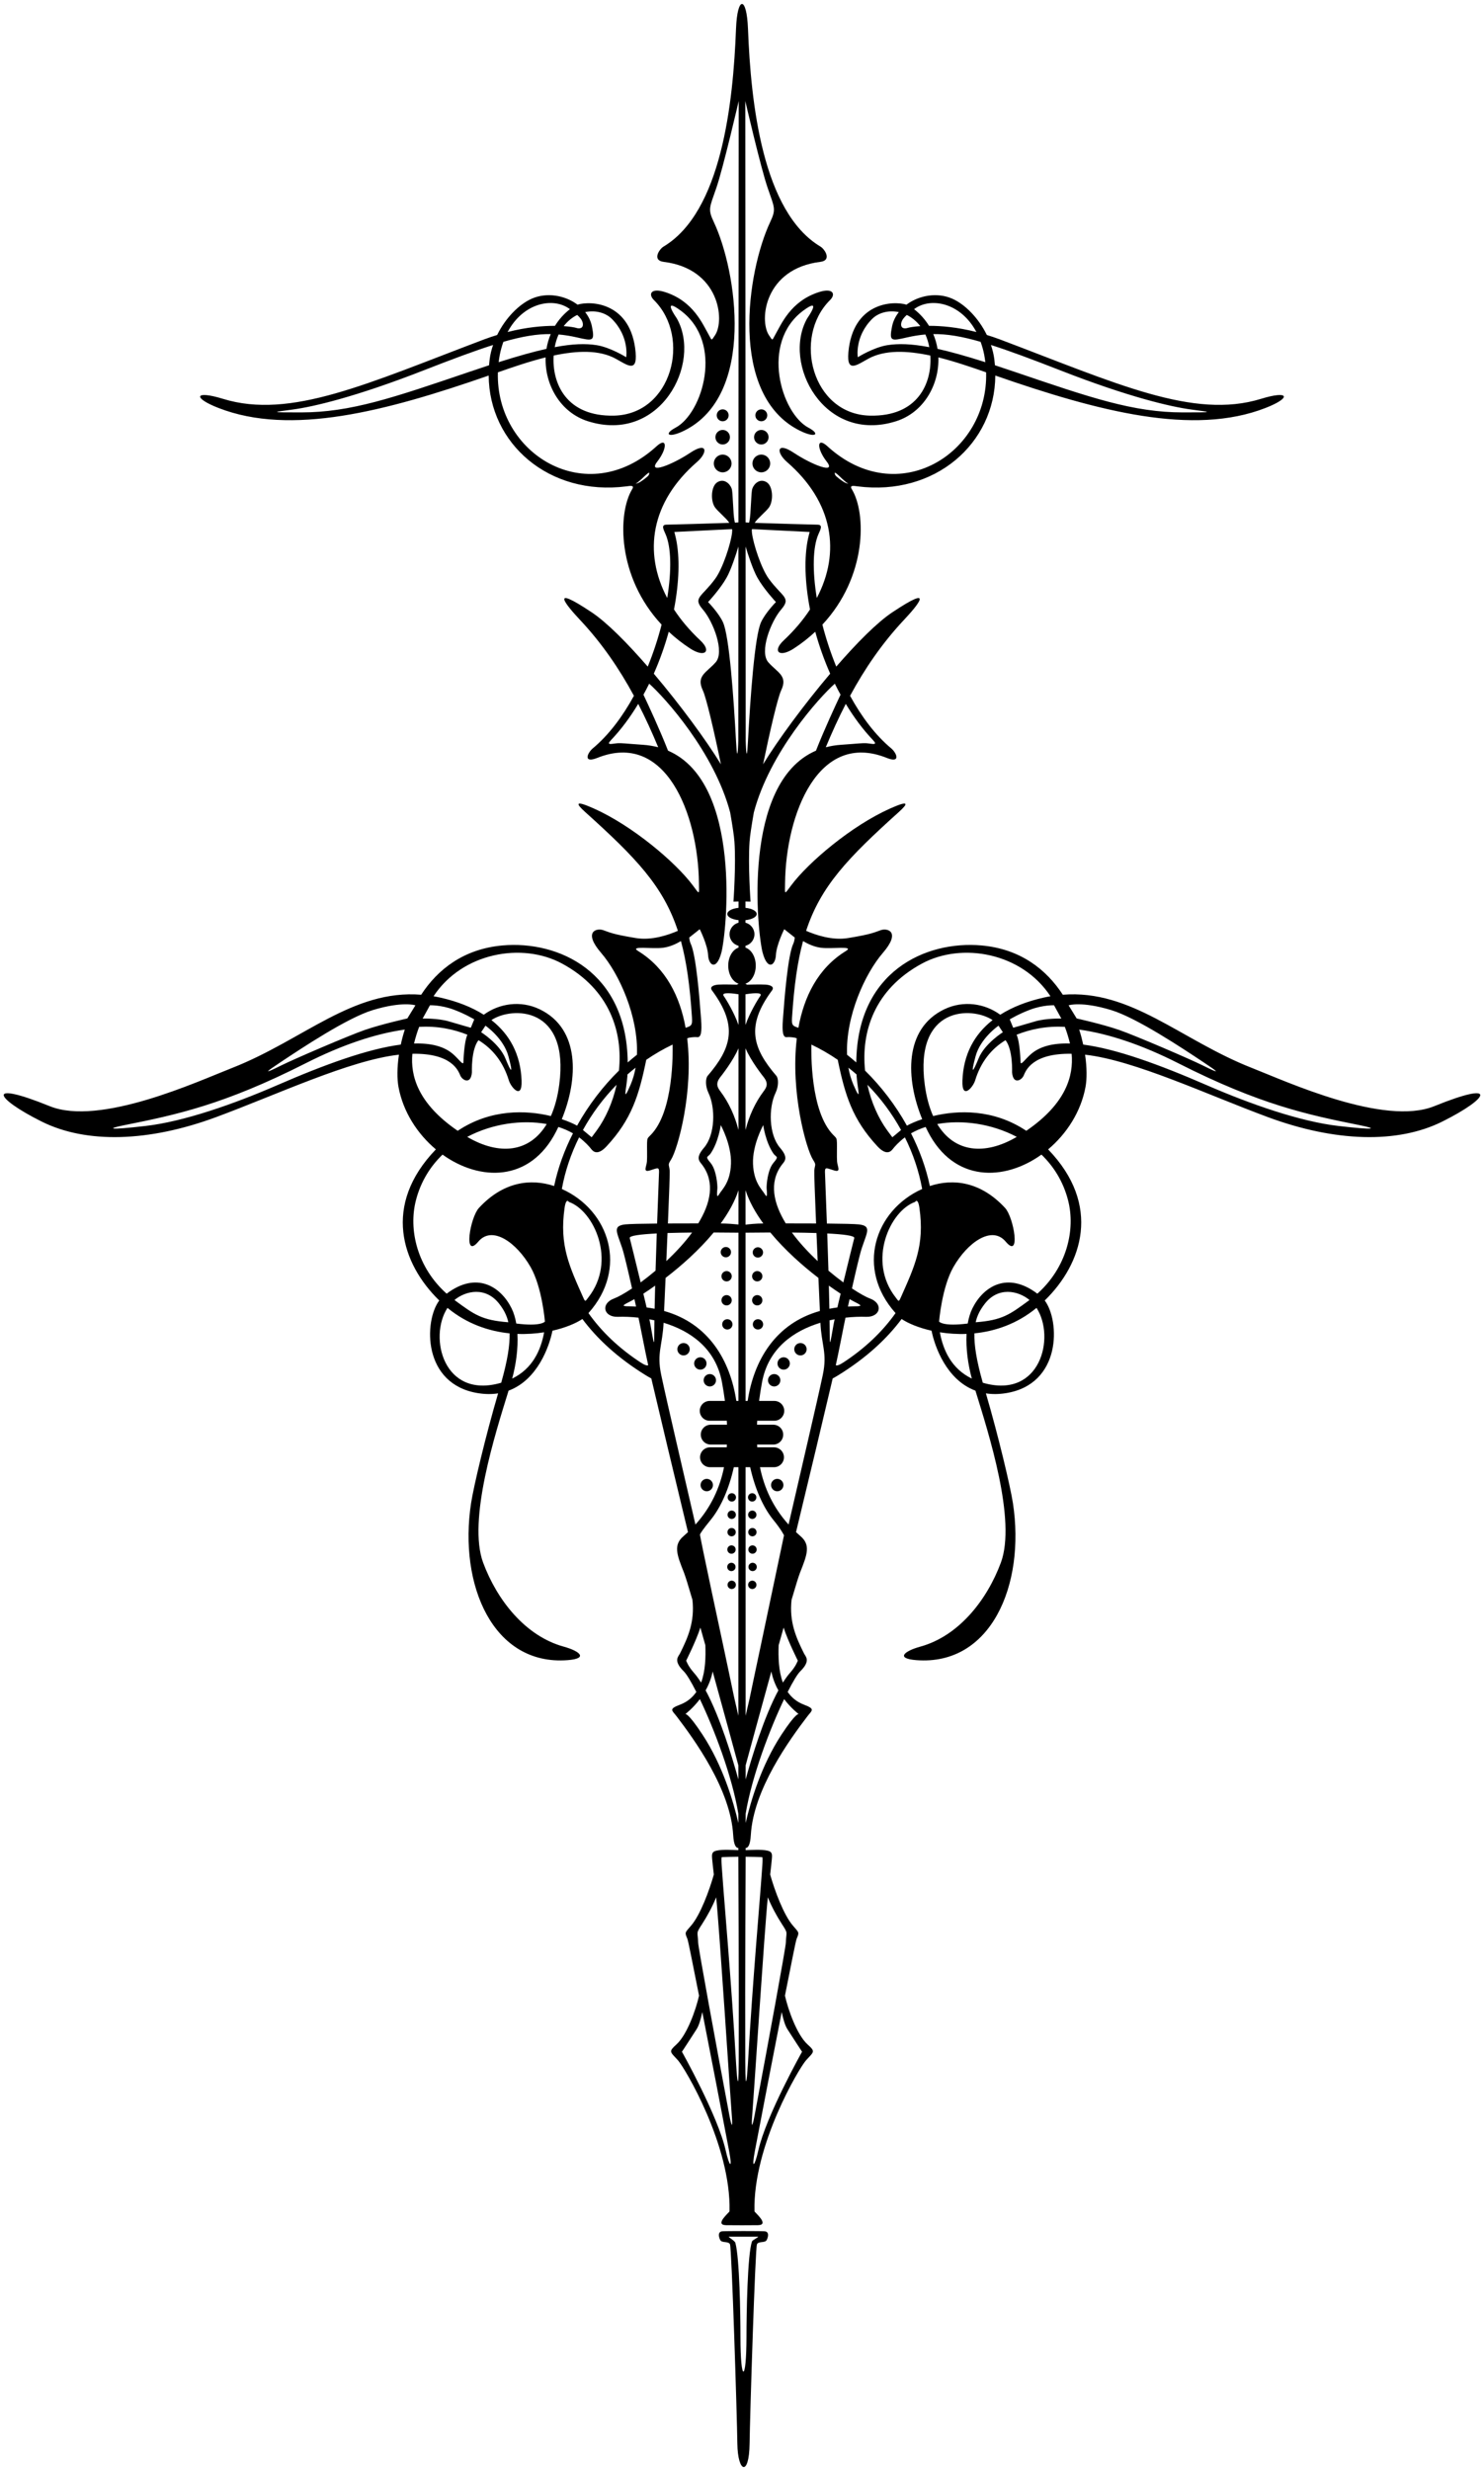 <?xml version="1.0" encoding="UTF-8"?>
<svg xmlns="http://www.w3.org/2000/svg" xmlns:xlink="http://www.w3.org/1999/xlink" width="339pt" height="564pt" viewBox="0 0 339 564" version="1.1">
<g id="surface1">
<path style=" stroke:none;fill-rule:nonzero;fill:rgb(0%,0%,0%);fill-opacity:1;" d="M 174.723 509.465 C 174.121 509.387 165.551 509.387 164.949 509.465 C 163.949 509.59 164.148 510.688 164.523 511.438 C 164.898 512.188 166.352 511.656 166.75 512.406 C 167.148 513.156 168.352 551.438 168.438 557.938 C 168.527 564.562 171.133 565.562 171.234 557.938 C 171.32 551.438 172.523 513.156 172.922 512.406 C 173.32 511.656 174.773 512.188 175.148 511.438 C 175.523 510.688 175.723 509.59 174.723 509.465 Z M 171.781 511.773 C 170.73 514.809 170.527 528.477 170.523 533.562 C 170.512 544.012 169.148 544.262 169.148 533.562 C 169.148 528.641 168.957 515.68 167.988 512.098 C 167.852 511.586 166.148 510.688 166.523 510.688 C 166.617 510.688 173.055 510.688 173.148 510.688 C 173.523 510.688 171.895 511.449 171.781 511.773 Z M 163.723 94.824 C 163.723 94.074 164.336 93.465 165.086 93.465 C 165.84 93.465 166.449 94.074 166.449 94.824 C 166.449 95.578 165.84 96.188 165.086 96.188 C 164.336 96.188 163.723 95.578 163.723 94.824 Z M 163.426 99.824 C 163.426 98.906 164.168 98.164 165.086 98.164 C 166.004 98.164 166.746 98.906 166.746 99.824 C 166.746 100.742 166.004 101.488 165.086 101.488 C 164.168 101.488 163.426 100.742 163.426 99.824 Z M 163.059 105.824 C 163.059 104.703 163.965 103.797 165.086 103.797 C 166.203 103.797 167.113 104.703 167.113 105.824 C 167.113 106.945 166.203 107.852 165.086 107.852 C 163.965 107.852 163.059 106.945 163.059 105.824 Z M 157.562 308.062 C 157.562 308.844 156.93 309.477 156.148 309.477 C 155.367 309.477 154.734 308.844 154.734 308.062 C 154.734 307.281 155.367 306.648 156.148 306.648 C 156.93 306.648 157.562 307.281 157.562 308.062 Z M 158.57 311.312 C 158.57 310.531 159.203 309.898 159.984 309.898 C 160.766 309.898 161.398 310.531 161.398 311.312 C 161.398 312.094 160.766 312.727 159.984 312.727 C 159.203 312.727 158.57 312.094 158.57 311.312 Z M 162.148 313.734 C 162.93 313.734 163.562 314.367 163.562 315.148 C 163.562 315.93 162.93 316.562 162.148 316.562 C 161.367 316.562 160.734 315.93 160.734 315.148 C 160.734 314.367 161.367 313.734 162.148 313.734 Z M 160.035 339.078 C 160.035 338.297 160.668 337.66 161.449 337.66 C 162.23 337.66 162.863 338.297 162.863 339.078 C 162.863 339.855 162.23 340.492 161.449 340.492 C 160.668 340.492 160.035 339.855 160.035 339.078 Z M 168.129 341.887 C 168.129 342.414 167.699 342.844 167.176 342.844 C 166.648 342.844 166.219 342.414 166.219 341.887 C 166.219 341.359 166.648 340.934 167.176 340.934 C 167.699 340.934 168.129 341.359 168.129 341.887 Z M 168.105 345.859 C 168.105 346.387 167.676 346.812 167.148 346.812 C 166.621 346.812 166.195 346.387 166.195 345.859 C 166.195 345.332 166.621 344.902 167.148 344.902 C 167.676 344.902 168.105 345.332 168.105 345.859 Z M 166.172 349.828 C 166.172 349.301 166.598 348.875 167.125 348.875 C 167.652 348.875 168.078 349.301 168.078 349.828 C 168.078 350.355 167.652 350.781 167.125 350.781 C 166.598 350.781 166.172 350.355 166.172 349.828 Z M 166.145 353.801 C 166.145 353.273 166.57 352.844 167.098 352.844 C 167.629 352.844 168.055 353.273 168.055 353.801 C 168.055 354.324 167.629 354.754 167.098 354.754 C 166.57 354.754 166.145 354.324 166.145 353.801 Z M 166.121 357.77 C 166.121 357.242 166.547 356.816 167.074 356.816 C 167.602 356.816 168.027 357.242 168.027 357.77 C 168.027 358.297 167.602 358.723 167.074 358.723 C 166.547 358.723 166.121 358.297 166.121 357.77 Z M 168.105 361.859 C 168.105 362.387 167.676 362.812 167.148 362.812 C 166.621 362.812 166.195 362.387 166.195 361.859 C 166.195 361.332 166.621 360.902 167.148 360.902 C 167.676 360.902 168.105 361.332 168.105 361.859 Z M 172.551 94.824 C 172.551 94.074 173.16 93.465 173.914 93.465 C 174.664 93.465 175.273 94.074 175.273 94.824 C 175.273 95.578 174.664 96.188 173.914 96.188 C 173.16 96.188 172.551 95.578 172.551 94.824 Z M 172.254 99.824 C 172.254 98.906 172.996 98.164 173.914 98.164 C 174.832 98.164 175.574 98.906 175.574 99.824 C 175.574 100.742 174.832 101.488 173.914 101.488 C 172.996 101.488 172.254 100.742 172.254 99.824 Z M 171.887 105.824 C 171.887 104.703 172.793 103.797 173.914 103.797 C 175.031 103.797 175.941 104.703 175.941 105.824 C 175.941 106.945 175.031 107.852 173.914 107.852 C 172.793 107.852 171.887 106.945 171.887 105.824 Z M 184.266 308.062 C 184.266 308.844 183.633 309.477 182.852 309.477 C 182.07 309.477 181.438 308.844 181.438 308.062 C 181.438 307.281 182.07 306.648 182.852 306.648 C 183.633 306.648 184.266 307.281 184.266 308.062 Z M 180.43 311.312 C 180.43 312.094 179.797 312.727 179.016 312.727 C 178.234 312.727 177.602 312.094 177.602 311.312 C 177.602 310.531 178.234 309.898 179.016 309.898 C 179.797 309.898 180.43 310.531 180.43 311.312 Z M 178.266 315.148 C 178.266 315.93 177.633 316.562 176.852 316.562 C 176.07 316.562 175.438 315.93 175.438 315.148 C 175.438 314.367 176.07 313.734 176.852 313.734 C 177.633 313.734 178.266 314.367 178.266 315.148 Z M 178.965 339.078 C 178.965 339.855 178.332 340.492 177.551 340.492 C 176.77 340.492 176.137 339.855 176.137 339.078 C 176.137 338.297 176.77 337.66 177.551 337.66 C 178.332 337.66 178.965 338.297 178.965 339.078 Z M 170.871 341.887 C 170.871 341.359 171.297 340.934 171.824 340.934 C 172.352 340.934 172.781 341.359 172.781 341.887 C 172.781 342.414 172.352 342.844 171.824 342.844 C 171.297 342.844 170.871 342.414 170.871 341.887 Z M 172.805 345.859 C 172.805 346.387 172.379 346.812 171.852 346.812 C 171.324 346.812 170.895 346.387 170.895 345.859 C 170.895 345.332 171.324 344.902 171.852 344.902 C 172.379 344.902 172.805 345.332 172.805 345.859 Z M 172.828 349.828 C 172.828 350.355 172.402 350.781 171.875 350.781 C 171.348 350.781 170.922 350.355 170.922 349.828 C 170.922 349.301 171.348 348.875 171.875 348.875 C 172.402 348.875 172.828 349.301 172.828 349.828 Z M 172.855 353.801 C 172.855 354.324 172.426 354.754 171.898 354.754 C 171.371 354.754 170.945 354.324 170.945 353.801 C 170.945 353.273 171.371 352.844 171.898 352.844 C 172.426 352.844 172.855 353.273 172.855 353.801 Z M 172.879 357.77 C 172.879 358.297 172.453 358.723 171.926 358.723 C 171.398 358.723 170.973 358.297 170.973 357.77 C 170.973 357.242 171.398 356.816 171.926 356.816 C 172.453 356.816 172.879 357.242 172.879 357.77 Z M 172.805 361.859 C 172.805 362.387 172.379 362.812 171.852 362.812 C 171.324 362.812 170.895 362.387 170.895 361.859 C 170.895 361.332 171.324 360.902 171.852 360.902 C 172.379 360.902 172.805 361.332 172.805 361.859 Z M 327.66 252.559 C 316.16 257.227 293.672 246.848 286.004 243.848 C 269.723 237.477 258.48 225.879 242.785 227.121 C 239.051 221.387 233.129 216.664 224.223 215.871 C 211.41 214.734 195.789 221.832 195.609 242.586 C 194.914 241.977 194.211 241.391 193.5 240.828 C 193.156 232.105 197.539 222.367 201.684 217.562 C 205.852 212.73 202.75 211.863 201.25 212.363 C 199.75 212.863 199.266 213.277 193.727 214.184 C 190.141 214.773 186.363 213.5 184.145 212.527 C 187.492 202.32 193.723 195.848 205.352 185.379 C 207.355 183.57 207.891 182.578 203.391 184.578 C 194.52 188.52 184.668 196.887 180.742 202.145 C 179.113 204.328 179.301 204.355 179.336 201.645 C 179.516 185.895 186.906 166.785 202.547 173.043 C 205.879 174.375 204.812 171.895 203.594 170.879 C 199.906 167.805 196.762 163.574 194.188 158.867 C 197.508 152.734 201.492 146.863 206.559 141.477 C 209.637 138.199 213.801 133.164 203.801 139.832 C 200.371 142.117 195.727 146.793 191.031 152.203 C 189.738 149.031 188.676 145.781 187.863 142.621 C 198.059 131.723 197.941 117.191 194.578 111.688 C 193.984 110.711 195.094 110.945 195.891 111.047 C 213.648 113.316 227.27 101.234 227.363 85.746 C 251.051 93.98 272.566 99.574 289.07 93.156 C 295.07 90.824 294.574 89.062 288.074 91.062 C 272.586 95.828 255.012 87.539 228.383 77.484 C 227.371 77.105 226.391 76.781 225.43 76.484 C 223.52 72.582 220.422 69.469 217.531 68.199 C 214.09 66.684 209.938 67.422 207.074 69.562 C 203.938 68.609 194.773 69.055 193.797 80.52 C 193.398 85.219 195.777 83.316 198.348 81.906 C 202.148 79.828 207.246 80.051 212.527 81.18 C 212.93 87.488 209.672 95.148 198.727 94.902 C 185.5 94.602 181.02 77.031 189.613 68.516 C 190.984 67.156 190.297 65.676 187.129 66.676 C 180.617 68.73 178.496 74.008 177.105 76.41 C 176.34 77.738 176.59 77.934 175.656 76.535 C 173.379 73.117 174.641 61.352 187.391 59.789 C 190.109 59.457 188.383 56.875 187.438 56.312 C 174.168 48.383 171.516 23.508 170.867 6.574 C 170.578 -0.977 168.422 -0.988 168.133 6.574 C 167.484 23.508 164.832 48.383 151.562 56.312 C 150.617 56.875 148.891 59.457 151.605 59.789 C 164.359 61.352 165.621 73.117 163.344 76.535 C 162.41 77.934 162.656 77.738 161.891 76.41 C 160.504 74.008 158.383 68.73 151.871 66.676 C 148.703 65.676 148.016 67.156 149.383 68.516 C 157.98 77.031 153.5 94.602 140.273 94.902 C 129.328 95.148 126.07 87.488 126.473 81.18 C 131.754 80.051 136.852 79.828 140.652 81.906 C 143.223 83.316 145.602 85.219 145.203 80.52 C 144.227 69.055 135.062 68.609 131.926 69.562 C 129.062 67.422 124.91 66.684 121.469 68.199 C 118.578 69.469 115.48 72.582 113.57 76.484 C 112.609 76.781 111.629 77.105 110.617 77.484 C 83.988 87.539 66.414 95.828 50.926 91.062 C 44.426 89.062 43.93 90.824 49.93 93.156 C 66.434 99.574 87.949 93.98 111.633 85.746 C 111.73 101.234 125.352 113.316 143.109 111.047 C 143.906 110.945 145.016 110.711 144.418 111.688 C 141.059 117.191 140.941 131.723 151.133 142.621 C 150.324 145.781 149.262 149.031 147.969 152.203 C 143.27 146.793 138.625 142.117 135.199 139.832 C 125.199 133.164 129.363 138.199 132.441 141.477 C 137.508 146.863 141.492 152.734 144.812 158.867 C 142.238 163.574 139.094 167.805 135.406 170.879 C 134.188 171.895 133.121 174.375 136.453 173.043 C 152.09 166.785 159.48 185.895 159.664 201.645 C 159.695 204.355 159.887 204.328 158.258 202.145 C 154.332 196.887 144.48 188.52 135.609 184.578 C 131.109 182.578 131.641 183.57 133.648 185.379 C 145.277 195.848 151.508 202.32 154.855 212.527 C 152.637 213.5 148.859 214.773 145.27 214.184 C 139.734 213.277 139.25 212.863 137.75 212.363 C 136.25 211.863 133.148 212.73 137.316 217.562 C 141.461 222.367 145.844 232.105 145.5 240.828 C 144.789 241.391 144.086 241.977 143.391 242.586 C 143.211 221.832 127.59 214.734 114.777 215.871 C 105.871 216.664 99.949 221.387 96.211 227.121 C 80.52 225.879 69.277 237.477 52.996 243.848 C 45.332 246.848 22.836 257.227 11.336 252.559 C -3.387 246.586 -1.289 250.68 9.48 256.062 C 19.742 261.191 34.031 260.734 49.348 255.074 C 63.234 249.945 79.848 242.074 91.129 240.812 C 90.691 243.762 90.695 246.367 91.031 248.188 C 92.082 253.852 95.34 258.883 99.57 262.434 C 87.277 275.172 91.77 288.586 100.344 296.934 C 96.852 301.566 96.434 316.102 109.266 318.102 C 110.918 318.359 112.422 318.352 113.785 318.141 C 110.938 327.836 108.191 339.418 107.613 343.191 C 104.73 361.93 112.652 380.359 129.656 379.051 C 134.531 378.676 132.391 376.965 128.766 375.965 C 120.012 373.551 113.566 365.391 110.371 356.805 C 106.77 347.121 113.168 327.25 116.176 317.52 C 122.824 315.059 125.504 307.355 126.199 303.832 C 129.129 303.172 131.539 302.164 133.039 301.16 C 136.445 305.73 141.145 310.055 147.402 313.934 C 147.938 314.266 148.391 314.535 148.781 314.73 C 150.785 323.258 154.094 337.152 157.16 349.824 C 156.836 350.129 156.496 350.43 156.148 350.73 C 153.816 352.73 154.555 354.852 156.223 359.016 C 156.555 359.844 157.262 362.145 158.18 365.285 C 158.723 370.328 157.172 373.848 155.316 377.562 C 154.98 378.23 153.715 379.172 156.203 381.613 C 156.828 382.227 157.855 383.918 159.066 386.309 C 158.199 387.566 156.996 388.598 155.316 389.23 C 152.648 390.23 153.547 390.543 154.551 391.863 C 158.605 397.184 166.895 408.531 167.488 419.012 C 167.621 421.359 168.16 421.945 168.664 421.945 L 168.664 422.434 C 167.406 422.402 165.129 422.23 163.719 422.539 C 162.961 422.703 162.688 422.992 162.648 423.652 C 162.609 424.312 163.02 427.516 163.066 428 C 162.008 431.746 159.961 437.25 157.863 439.676 C 156.453 441.309 156.379 441.152 157.023 442.688 C 157.23 443.176 158.219 448.297 159.688 455.656 C 158.961 458.891 156.953 464.59 154.527 466.793 C 152.695 468.461 153.02 468.398 154.855 470.398 C 156.371 472.051 167.023 489.812 166.648 504.895 C 166.645 505.117 163.086 508 165.848 508.062 C 167.105 508.09 171.895 508.09 173.148 508.062 C 175.914 508 172.355 505.117 172.352 504.895 C 171.977 489.812 182.629 472.051 184.145 470.398 C 185.98 468.398 186.305 468.461 184.473 466.793 C 182.047 464.59 180.039 458.891 179.312 455.656 C 180.781 448.297 181.77 443.176 181.977 442.688 C 182.621 441.152 182.547 441.309 181.137 439.676 C 179.039 437.25 176.992 431.746 175.934 428 C 175.98 427.516 176.391 424.312 176.352 423.652 C 176.312 422.992 176.039 422.703 175.281 422.539 C 173.871 422.23 171.59 422.402 170.332 422.434 L 170.332 421.945 C 170.84 421.945 171.379 421.359 171.512 419.012 C 172.105 408.531 180.395 397.184 184.449 391.863 C 185.453 390.543 186.352 390.23 183.684 389.23 C 182.004 388.598 180.801 387.566 179.934 386.309 C 181.145 383.918 182.172 382.227 182.797 381.613 C 185.285 379.172 184.016 378.23 183.684 377.562 C 181.824 373.848 180.277 370.328 180.82 365.285 C 181.738 362.145 182.445 359.844 182.777 359.016 C 184.445 354.852 185.184 352.73 182.852 350.73 C 182.504 350.43 182.164 350.129 181.84 349.824 C 184.906 337.152 188.215 323.258 190.215 314.73 C 190.609 314.535 191.062 314.266 191.598 313.934 C 197.855 310.055 202.555 305.73 205.961 301.16 C 207.461 302.164 209.867 303.172 212.801 303.832 C 213.496 307.355 216.176 315.059 222.824 317.52 C 225.832 327.25 232.23 347.121 228.629 356.805 C 225.43 365.391 218.988 373.551 210.234 375.965 C 206.609 376.965 204.469 378.676 209.344 379.051 C 226.348 380.359 234.27 361.93 231.387 343.191 C 230.809 339.418 228.062 327.836 225.215 318.141 C 226.578 318.352 228.078 318.359 229.734 318.102 C 242.562 316.102 242.148 301.566 238.656 296.934 C 247.23 288.586 251.723 275.172 239.43 262.434 C 243.656 258.883 246.922 253.852 247.969 248.188 C 248.305 246.367 248.309 243.762 247.871 240.812 C 259.152 242.074 275.766 249.945 289.652 255.074 C 304.965 260.734 319.258 261.191 329.516 256.062 C 340.285 250.68 342.383 246.586 327.66 252.559 Z M 242.277 84.586 C 257.812 90.652 267.414 92.863 272.051 93.496 C 276.688 94.125 277.727 94.164 270.227 94.164 C 258.859 94.164 249.09 90.781 231.844 84.922 C 230.227 84.371 228.711 83.863 227.281 83.398 C 227.242 82.941 227.199 82.484 227.141 82.023 C 226.992 80.91 226.727 79.82 226.367 78.766 C 230.559 80.098 235.668 82.004 242.277 84.586 Z M 111.859 82.023 C 111.797 82.484 111.754 82.941 111.719 83.398 C 110.289 83.863 108.773 84.371 107.156 84.922 C 89.91 90.781 80.141 94.164 68.773 94.164 C 61.273 94.164 62.312 94.125 66.949 93.496 C 71.586 92.863 81.188 90.652 96.719 84.586 C 103.328 82.004 108.438 80.098 112.633 78.766 C 112.273 79.82 112.004 80.91 111.859 82.023 Z M 139.797 72.84 C 143.816 76.895 143.051 81.562 143.051 81.562 C 143.051 81.562 139.445 79.312 136.316 78.812 C 133.77 78.406 130.824 78.492 126.715 79.266 C 126.914 78.207 127.219 77.227 127.602 76.371 C 128.977 76.484 130.34 76.711 131.77 77.035 C 135.438 77.867 135.914 78.016 135.215 74.516 C 134.973 73.309 134.426 72.219 133.676 71.266 C 136.059 70.75 138.398 71.43 139.797 72.84 Z M 133.102 73.676 C 133.367 74.809 132.605 75.195 131.605 74.863 C 131.305 74.762 130.309 74.57 128.766 74.465 C 129.691 73.289 130.754 72.453 131.855 71.91 C 132.484 72.473 132.953 73.039 133.102 73.676 Z M 130.148 70.562 C 130.16 70.57 130.176 70.582 130.188 70.594 C 128.766 71.703 127.641 72.996 126.777 74.398 C 124.051 74.387 120.332 74.691 115.957 75.809 C 119.488 69.141 126.367 67.746 130.148 70.562 Z M 114.168 81.027 C 114.371 79.949 114.664 78.969 114.992 78.047 C 119.359 76.785 122.688 76.246 125.805 76.281 C 125.344 77.371 125.02 78.504 124.836 79.648 C 121.934 80.289 118.398 81.273 113.914 82.695 C 113.98 82.141 114.062 81.586 114.168 81.027 Z M 148.211 108.438 C 148.094 108.781 146.48 109.93 146.113 110.121 C 145.555 110.414 145.211 110.438 145.211 110.438 C 146.262 109.809 147.191 108.691 147.836 108.188 C 148.48 107.684 148.344 108.051 148.211 108.438 Z M 159.223 105.48 C 161.723 103.312 161.648 100.73 157.648 103.395 C 153.648 106.062 147.816 108.395 150.148 105.395 C 152.48 102.395 152.445 99.648 149.98 101.895 C 133.941 116.535 113.191 103.582 113.734 85.016 C 117.141 83.824 120.898 82.531 124.641 81.602 C 124.43 87.883 128.027 94.184 134.266 96.168 C 150.742 101.41 160.434 83.016 154.609 72.699 C 154.609 72.699 150.969 67.555 155.52 70.934 C 165.402 78.273 160.52 94.367 154.324 97.648 C 151.492 99.148 152.695 100.129 156.363 98.297 C 172.66 90.145 168.328 61.852 163.055 50.684 C 161.656 47.715 162.086 47.418 163.645 42.883 C 165.207 38.344 168.75 23.062 168.75 23.062 L 168.688 119.273 C 168.453 119.281 168.066 119.328 167.887 119.336 C 167.863 119.258 167.84 119.172 167.816 119.062 C 167.406 117.164 167.473 112.469 167.133 111.543 C 166.719 110.398 165.406 109.203 163.906 110.078 C 162.406 110.953 162.285 114.309 163.297 115.801 C 163.93 116.738 165.941 118.324 166.605 119.379 C 162.02 119.531 153.238 119.793 152.305 119.793 C 150.973 119.793 151.52 120.789 152.027 121.941 C 153.34 124.902 153.438 130.285 152.418 136.543 C 146.926 126.141 148.617 114.672 159.223 105.48 Z M 168.684 124.785 L 168.656 169.062 C 168.656 169.062 168.48 175.605 168.145 169.387 C 167.594 159.211 166.598 145.195 165.148 142.062 C 164.148 139.895 161.75 137.461 161.75 137.461 C 161.75 137.461 164.48 134.562 165.98 131.895 C 166.98 130.121 168.066 126.812 168.684 124.785 Z M 152.766 144.242 C 154.219 145.598 155.84 146.887 157.66 148.07 C 160.996 150.238 162.648 148.73 159.98 146.23 C 157.582 143.98 155.57 141.605 153.965 139.152 C 155.152 132.996 155.336 127.254 154.41 122.938 L 154.051 121.461 L 167.23 120.809 C 167.266 121.008 167.27 121.27 167.23 121.629 C 166.945 124.148 165.102 129.793 163.375 132.152 C 160.289 136.371 158.176 136.41 160.551 139.16 C 162.926 141.91 165.594 148.844 163.477 151.227 C 161.359 153.605 158.98 154.309 160.547 157.617 C 161.34 159.301 163.098 166.816 164.684 174.508 C 161.328 169.012 155.395 160.945 149.352 153.816 C 150.738 150.68 151.883 147.445 152.766 144.242 Z M 146.891 170.055 C 142.949 169.793 142.023 169.613 140.898 169.711 C 139.777 169.805 138.355 170.266 139.582 168.977 C 141.898 166.543 143.973 163.738 145.793 160.715 C 147.469 163.961 148.973 167.273 150.359 170.621 C 149.273 170.336 148.121 170.141 146.891 170.055 Z M 159.848 212.16 C 159.848 212.16 161.629 215.688 161.754 218.062 C 161.879 220.438 163.648 221.688 164.773 217.562 C 165.957 213.223 169.715 178.754 152.602 171.395 C 150.719 166.594 148.094 160.945 146.988 158.617 C 147.441 157.789 147.879 156.953 148.297 156.102 C 151.855 159.262 163.156 171.746 166.793 185.484 C 167.32 188.484 167.688 190.914 167.773 192.188 C 168.148 197.562 167.547 205.871 167.547 205.871 L 168.711 205.828 L 168.711 207.281 C 167.242 207.43 166.141 208 166.141 208.688 C 166.141 209.375 167.242 209.945 168.711 210.094 L 168.711 210.672 C 167.531 210.977 166.656 212.039 166.656 213.312 C 166.656 214.586 167.531 215.648 168.711 215.953 L 168.711 216.363 C 167.359 216.809 166.355 218.477 166.355 220.48 C 166.355 222.48 167.359 224.148 168.707 224.598 L 168.707 224.621 L 168.34 224.824 C 168.34 224.824 165.316 224.73 164.113 224.812 C 162.984 224.891 162.027 225.309 162.648 226.145 C 168.648 234.23 167.09 239.301 161.648 245.645 C 161.148 246.23 161.113 248.02 161.816 249.48 C 163.484 252.941 163.379 259.09 160.816 262.062 C 158.73 264.48 159.816 265.145 160.48 266.062 C 163.367 270.027 162.297 274.777 159.5 279.336 C 157.262 279.336 154.855 279.34 152.578 279.352 C 152.852 272.715 153.035 267.703 152.98 267.23 C 152.816 265.73 152.48 266.062 153.316 264.73 C 154.809 262.344 158.469 249.395 156.98 237.09 C 157.113 237.039 157.242 236.984 157.379 236.938 C 157.379 236.938 158.422 236.727 159.273 236.812 C 160.129 236.898 160.371 235.688 160.16 232.809 C 159.789 227.703 159.008 217.996 157.766 215.426 C 157.516 214.91 157.449 214.062 157.449 214.062 Z M 167.664 387.359 C 167.664 387.359 165.562 377.281 165.273 376.016 C 165.273 376.016 159.801 350.582 159.902 350.352 C 160.039 350.027 160.57 349.199 162.316 347.062 C 164.688 344.164 166.555 339.859 167.633 334.996 L 168.684 334.996 L 168.672 391.75 Z M 168.672 403.094 L 168.672 406.297 C 167.266 401.215 164.484 392.039 161.191 385.949 C 161.898 384.695 162.48 383.246 162.797 381.637 C 165.312 390.715 167.77 399.773 168.672 403.094 Z M 168.203 319.863 C 166.805 310.621 161.891 302.188 151.703 299.328 C 151.816 296.891 151.93 294.34 152.043 291.777 C 155.68 288.984 159.734 285.398 163.027 281.41 C 165.227 281.418 167.469 281.438 168.695 281.453 L 168.688 319.863 Z M 152.211 287.938 C 152.309 285.738 152.398 283.578 152.484 281.531 C 154.301 281.473 156.227 281.441 158.098 281.422 C 156.406 283.73 154.344 285.945 152.211 287.938 Z M 162.305 265.5 C 160.938 263.898 161.711 264.273 162.316 263.395 C 164.148 260.73 164.648 256.895 164.648 256.895 C 164.648 256.895 167.148 261.395 166.98 265.73 C 166.816 270.062 164.918 271.574 164.254 272.711 C 163.586 273.84 163.828 272.066 163.875 271.355 C 163.922 270.645 163.672 267.102 162.305 265.5 Z M 164.633 279.348 C 166.422 276.895 167.859 274.332 168.699 271.75 L 168.695 279.586 C 167.695 279.484 166.113 279.352 164.633 279.348 Z M 164.559 249.176 C 163.855 248.242 163.41 247.359 164.57 245.898 C 164.57 245.898 167.426 242.348 168.703 239.344 L 168.699 258.004 C 167.895 254.871 166.543 251.809 164.559 249.176 Z M 168.707 227.016 L 168.703 234.035 C 167.742 231.262 165.91 228.23 165.316 227.395 C 164.605 226.402 167.754 226.859 168.707 227.016 Z M 151.48 216.395 C 153 216.191 154.395 215.559 155.555 214.871 C 156.836 219.602 157.605 225.152 158.062 232.188 C 158.176 233.945 158.047 234.215 156.781 234.613 C 156.727 234.633 156.672 234.652 156.617 234.672 C 155.348 227.648 152.203 221.09 145.766 217.141 C 143.699 215.871 148.98 216.73 151.48 216.395 Z M 143.316 245.73 C 143.324 245.594 143.324 245.465 143.332 245.328 C 143.938 244.797 144.559 244.277 145.191 243.777 C 144.953 245.125 144.578 246.426 144.051 247.66 C 142.051 252.328 143.148 248.395 143.316 245.73 Z M 128.395 220.008 C 139.348 225.926 142.312 235.711 141.383 244.453 C 137.746 248.023 134.449 252.305 131.824 257.02 C 131.055 256.586 129.852 256.047 128.336 255.535 C 132.074 246.418 132.578 234.91 123.281 230.441 C 118.91 228.344 114.012 229.117 110.508 231.688 C 107.73 229.93 104.395 228.633 100.613 227.781 C 100.082 227.66 99.555 227.562 99.035 227.469 C 105.637 217.469 119.305 215.094 128.395 220.008 Z M 140.855 247.672 C 139.977 251.703 138.32 255.355 136.336 258.082 C 135.168 259.684 135.148 259.66 135.148 259.66 C 135.148 259.66 134.055 258.77 133.164 258.012 C 135.227 254.254 137.824 250.758 140.855 247.672 Z M 110.898 234.188 C 110.898 234.188 115.023 237 116.148 241.188 C 117.273 245.375 116.824 245.035 115.449 241.66 C 114.074 238.285 109.91 235.684 109.91 235.684 Z M 98.219 229.523 C 98.219 229.523 100.711 229.438 103.586 230.5 C 106.328 231.516 108.336 232.75 108.336 232.75 L 107.551 234.66 C 107.551 234.66 105.008 233.941 102.52 233.203 C 100.035 232.469 96.547 232.562 96.547 232.562 Z M 106.77 236.254 C 105.973 238.004 105.871 242.488 105.859 242.586 C 105.766 243.27 104.863 241.902 103.555 240.734 C 101.465 238.879 98.398 238.141 94.582 238.262 C 94.887 236.93 95.363 235.449 95.75 234.461 C 99.973 234.215 103.645 235.008 106.77 236.254 Z M 91.551 238.508 C 84.02 239.48 74.215 243.039 63.359 247.762 C 53.273 252.145 41.945 256.082 33.281 257.082 C 24.613 258.082 24.277 257.73 28.445 256.898 C 40.211 254.543 51.121 252.25 69.816 242.773 C 78.125 238.562 85.809 235.996 92.469 235.078 C 92.098 236.238 91.793 237.391 91.551 238.508 Z M 83.348 235.16 C 79.68 236.426 67.098 241.84 64.348 243.215 C 59.59 245.59 61.078 244.543 63.812 242.715 C 69.133 239.164 79.371 232.387 85.168 230.625 C 91.961 228.562 94.895 229.535 94.895 229.535 L 93.047 232.539 C 93.047 232.539 87.273 233.812 83.348 235.16 Z M 94.199 240.605 C 103.215 240.434 104.688 244.484 105.148 245.562 C 105.633 246.691 107.566 247.699 107.797 244.871 C 107.805 244.773 107.586 239.688 109.301 237.5 C 112.594 239.492 114.977 242.551 116.242 246.684 C 116.742 248.316 119.316 251.23 119.148 246.73 C 118.926 240.699 116.406 236.156 112.258 232.91 C 116.953 229.773 130.148 229.676 127.75 247.66 C 127.379 250.461 126.723 252.84 125.84 254.82 C 120.242 253.469 112.102 253.152 104.559 258.191 C 95.406 251.941 93.738 245.562 94.199 240.605 Z M 124.891 256.648 C 121.016 263.109 114.102 263.91 106.734 259.578 C 112.48 256.539 119.254 255.617 124.891 256.648 Z M 114.492 315.715 C 101.309 319.562 97.848 305.309 102.223 298.621 C 106.668 302.285 111.68 303.961 116.414 304.438 C 116.484 307.047 115.953 310.59 114.492 315.715 Z M 103.816 296.824 C 106.438 294.664 111.023 293.711 114.109 297.777 C 114.988 298.934 115.73 300.172 116.125 301.906 C 110.023 301.438 108.344 300.152 103.816 296.824 Z M 117 314.766 C 117.859 311.617 118.383 307.914 118.199 304.562 C 120.344 304.645 122.406 304.496 124.301 304.195 C 123.539 308.32 121.648 312.512 117 314.766 Z M 109.398 275.809 C 107.398 277.973 105.762 287.66 109.262 283.492 C 112.43 279.723 117.992 283.688 121.199 289.285 C 123.852 293.91 124.48 301.746 124.48 301.746 C 124.48 301.746 123.684 302.93 117.934 302.195 C 117.715 300.918 117.363 299.73 116.855 298.707 C 114.395 293.77 108.898 290.18 102.031 295.379 C 95.332 289.402 93.258 280.812 95.02 274.023 C 96.121 269.773 98.297 266.32 101.094 263.625 C 109.57 269.711 121.07 269.988 127.027 258.379 C 127.207 258.027 127.383 257.672 127.551 257.312 C 128.754 257.695 129.871 258.184 130.887 258.77 C 128.949 262.566 127.465 266.621 126.582 270.797 C 121.219 269.027 114.945 269.801 109.398 275.809 Z M 133.281 296.371 C 130.094 289.199 127.742 284.383 128.969 275.812 C 129.32 273.332 129.965 274.434 129.965 274.434 C 135.66 276.43 140.965 287.891 134.371 296.273 C 133.75 297.062 133.723 297.367 133.281 296.371 Z M 149.441 306.121 C 149.391 307.684 148.738 302.961 148.34 301.223 C 148.723 301.293 149.105 301.375 149.488 301.461 C 149.465 303.09 149.449 304.652 149.441 306.121 Z M 149.535 298.824 C 148.938 298.711 148.34 298.602 147.711 298.523 C 147.465 297.477 147.215 296.422 146.965 295.383 C 147.785 294.855 148.703 294.223 149.66 293.543 C 149.613 295.324 149.57 297.098 149.535 298.824 Z M 149.754 290.117 C 148.59 291.098 147.438 292.008 146.348 292.805 C 145.105 287.66 144.031 283.355 143.855 282.68 C 143.711 282.129 146.391 281.812 150.027 281.629 C 149.934 284.309 149.84 287.191 149.754 290.117 Z M 145.301 298.324 C 144.785 298.301 144.285 298.262 143.75 298.262 C 141.914 298.262 142.148 298.062 143.816 297.23 C 144.133 297.07 144.512 296.867 144.926 296.629 C 145.051 297.191 145.176 297.758 145.301 298.324 Z M 150.105 279.367 C 146.613 279.398 143.75 279.461 142.816 279.562 C 139.816 279.895 140.949 281.352 142.148 285.027 C 142.598 286.402 143.453 290.059 144.383 294.18 C 142.656 295.324 141.207 296.133 140.297 296.469 C 137.129 297.633 137.859 300.773 141.148 300.66 C 142.539 300.613 144.148 300.664 145.855 300.855 C 146.223 302.512 147.504 309.246 148.074 311.695 C 147.836 311.875 147.277 311.695 146.246 311.02 C 141.223 307.715 137.324 303.914 134.422 299.812 C 143.531 289.68 139.25 276.363 128.344 271.473 C 129.078 267.41 130.422 263.434 132.289 259.684 C 133.598 260.664 134.617 261.773 135.051 262.348 C 135.551 263.016 136.598 263.855 138.578 261.715 C 144.25 255.594 145.949 250.176 147.629 241.98 C 149.531 240.672 151.539 239.508 153.637 238.508 C 153.645 238.59 153.648 238.664 153.648 238.762 C 153.664 240.059 153.98 253.809 148.605 259.184 C 147.938 259.852 147.848 259.863 147.816 260.895 C 147.781 261.93 147.863 264.062 147.785 265.195 C 147.703 266.328 146.781 267.742 148.445 267.242 C 150.113 266.742 150.551 266.363 150.551 267.52 C 150.551 267.926 150.344 272.812 150.105 279.367 Z M 151.039 313.898 C 149.98 308.895 151.352 307.156 151.586 302.016 C 157.641 303.844 163.508 307.809 164.938 315.676 C 165.191 317.062 165.414 318.461 165.598 319.863 L 162.117 319.863 C 160.863 319.863 159.852 320.879 159.852 322.129 C 159.852 323.383 160.863 324.395 162.117 324.395 L 166.035 324.395 C 166.051 324.695 166.059 324.996 166.074 325.297 L 162.352 325.297 C 161.098 325.297 160.086 326.312 160.086 327.562 C 160.086 328.812 161.098 329.828 162.352 329.828 L 166.047 329.828 C 166.035 330.039 166.031 330.254 166.016 330.461 L 162.184 330.461 C 160.934 330.461 159.918 331.477 159.918 332.73 C 159.918 333.98 160.934 334.996 162.184 334.996 L 165.395 334.996 C 164.438 339.684 162.441 344.137 158.863 348.09 C 155.805 334.762 152.41 320.371 151.039 313.898 Z M 158.48 381.895 C 157.148 380.395 156.75 379.16 156.75 379.16 C 156.75 379.16 159.055 374.57 159.992 371.613 C 160.363 372.914 160.742 374.27 161.129 375.652 C 161.223 378.34 161.156 381.508 160.16 384.18 C 159.609 383.309 159.051 382.535 158.48 381.895 Z M 160.48 396.062 C 157.117 390.938 156.551 391.363 156.551 391.363 C 156.551 391.363 158.227 390.129 159.875 387.953 C 163.129 394.754 167.254 405.543 168.668 414.145 L 168.668 416.234 C 167.48 411.113 165.047 403.016 160.48 396.062 Z M 165.773 491 C 163.988 483.059 155.781 468.465 155.781 468.465 C 155.781 468.465 157.973 465.133 159.141 463.297 C 159.711 462.402 160.137 460.801 160.43 459.391 C 162.367 469.219 164.727 481.512 166.547 491.082 C 167.375 495.422 166.629 494.789 165.773 491 Z M 166.598 482.883 C 163.48 466.336 159.52 444.734 159.48 443.527 C 159.398 440.871 158.883 441.629 160.461 439.188 C 161.539 437.523 162.758 435.301 163.602 433.195 C 164.367 440.66 166.801 478.566 167.148 482.75 C 167.426 486.035 167.152 485.816 166.598 482.883 Z M 168.754 470.688 C 168.719 479.605 168.246 472.887 168.148 471.188 C 167.102 452.586 165.316 432.738 165.023 428.184 C 164.973 427.348 164.648 424.062 164.895 424.023 C 165.078 423.992 167.695 423.953 168.664 423.941 C 168.664 423.941 168.82 450.855 168.754 470.688 Z M 243.25 234.461 C 243.637 235.449 244.113 236.93 244.418 238.262 C 240.602 238.141 237.535 238.879 235.445 240.734 C 234.133 241.902 233.234 243.27 233.141 242.586 C 233.125 242.488 233.027 238.004 232.23 236.254 C 235.355 235.008 239.027 234.215 243.25 234.461 Z M 240.777 229.523 L 242.449 232.562 C 242.449 232.562 238.965 232.469 236.48 233.203 C 233.992 233.941 231.449 234.66 231.449 234.66 L 230.664 232.75 C 230.664 232.75 232.668 231.516 235.414 230.5 C 238.289 229.438 240.777 229.523 240.777 229.523 Z M 210.605 220.008 C 219.695 215.094 233.363 217.469 239.965 227.469 C 239.441 227.562 238.918 227.66 238.387 227.781 C 234.605 228.633 231.27 229.93 228.492 231.688 C 224.988 229.117 220.09 228.344 215.719 230.441 C 206.418 234.91 206.922 246.418 210.664 255.535 C 209.145 256.047 207.945 256.586 207.176 257.02 C 204.551 252.305 201.254 248.023 197.617 244.453 C 196.688 235.711 199.652 225.926 210.605 220.008 Z M 229.09 235.684 C 229.09 235.684 224.926 238.285 223.551 241.66 C 222.176 245.035 221.727 245.375 222.852 241.188 C 223.973 237 228.102 234.188 228.102 234.188 Z M 205.836 258.012 C 204.945 258.77 203.852 259.66 203.852 259.66 C 203.852 259.66 203.832 259.684 202.664 258.082 C 200.68 255.355 199.023 251.703 198.141 247.672 C 201.176 250.758 203.773 254.254 205.836 258.012 Z M 195.668 245.328 C 195.676 245.465 195.676 245.594 195.684 245.73 C 195.852 248.395 196.949 252.328 194.949 247.66 C 194.422 246.426 194.047 245.125 193.809 243.777 C 194.441 244.277 195.062 244.797 195.668 245.328 Z M 187.516 216.395 C 190.016 216.73 195.301 215.871 193.234 217.141 C 186.797 221.09 183.652 227.648 182.383 234.672 C 182.328 234.652 182.273 234.633 182.219 234.613 C 180.953 234.215 180.82 233.945 180.938 232.188 C 181.395 225.152 182.164 219.602 183.445 214.871 C 184.605 215.559 186 216.191 187.516 216.395 Z M 199.418 168.977 C 200.645 170.266 199.223 169.805 198.098 169.711 C 196.977 169.613 196.051 169.793 192.109 170.055 C 190.879 170.141 189.727 170.336 188.641 170.621 C 190.027 167.273 191.531 163.961 193.207 160.715 C 195.027 163.738 197.102 166.543 199.418 168.977 Z M 192.012 158.617 C 190.906 160.945 188.281 166.594 186.398 171.395 C 169.285 178.754 173.039 213.223 174.227 217.562 C 175.352 221.688 177.121 220.438 177.246 218.062 C 177.371 215.688 179.148 212.16 179.148 212.16 L 181.551 214.062 C 181.551 214.062 181.484 214.91 181.234 215.426 C 179.992 217.996 179.211 227.703 178.84 232.809 C 178.629 235.688 178.871 236.898 179.727 236.812 C 180.578 236.727 181.621 236.938 181.621 236.938 C 181.754 236.984 181.887 237.039 182.02 237.09 C 180.527 249.395 184.191 262.344 185.684 264.73 C 186.516 266.062 186.184 265.73 186.016 267.23 C 185.965 267.703 186.148 272.715 186.422 279.352 C 184.145 279.34 181.738 279.336 179.5 279.336 C 176.699 274.777 175.633 270.027 178.516 266.062 C 179.184 265.145 180.266 264.48 178.184 262.062 C 175.621 259.09 175.516 252.941 177.184 249.48 C 177.887 248.02 177.852 246.23 177.352 245.645 C 171.91 239.301 170.352 234.23 176.352 226.145 C 176.973 225.309 176.016 224.891 174.887 224.812 C 173.684 224.73 170.66 224.824 170.66 224.824 L 170.293 224.621 L 170.293 224.598 C 171.641 224.148 172.645 222.48 172.645 220.48 C 172.645 218.477 171.641 216.809 170.289 216.363 L 170.289 215.953 C 171.469 215.648 172.344 214.586 172.344 213.312 C 172.344 212.039 171.469 210.977 170.289 210.672 L 170.289 210.094 C 171.758 209.945 172.859 209.375 172.859 208.688 C 172.859 208 171.758 207.43 170.289 207.281 L 170.289 205.828 L 171.453 205.871 C 171.453 205.871 170.852 197.562 171.227 192.188 C 171.312 190.914 171.68 188.484 172.207 185.484 C 175.844 171.746 187.141 159.262 190.703 156.102 C 191.121 156.953 191.559 157.789 192.012 158.617 Z M 173.727 376.016 C 173.438 377.281 171.227 387.863 171.227 387.863 L 170.324 391.75 L 170.312 334.996 L 171.367 334.996 C 172.445 339.859 174.312 344.164 176.684 347.062 C 178.527 349.316 179.094 350.551 179.094 350.551 Z M 177.809 385.949 C 174.516 392.039 171.734 401.215 170.328 406.297 L 170.328 403.094 C 171.227 399.773 173.688 390.715 176.203 381.637 C 176.52 383.246 177.102 384.695 177.809 385.949 Z M 170.793 319.863 L 170.312 319.863 L 170.305 281.453 C 171.371 281.441 173.617 281.418 175.973 281.41 C 179.266 285.398 183.316 288.984 186.957 291.777 C 187.07 294.34 187.184 296.891 187.293 299.328 C 177.109 302.188 172.195 310.621 170.793 319.863 Z M 175.125 271.355 C 175.172 272.066 175.414 273.84 174.746 272.711 C 174.082 271.574 172.184 270.062 172.016 265.73 C 171.852 261.395 174.352 256.895 174.352 256.895 C 174.352 256.895 174.852 260.73 176.684 263.395 C 177.289 264.273 178.062 263.898 176.691 265.5 C 175.328 267.102 175.074 270.645 175.125 271.355 Z M 174.438 249.176 C 172.457 251.809 171.105 254.871 170.301 258.004 L 170.297 239.344 C 171.574 242.348 174.43 245.898 174.43 245.898 C 175.59 247.359 175.145 248.242 174.438 249.176 Z M 174.367 279.348 C 172.688 279.352 171.113 279.52 170.305 279.625 L 170.301 271.75 C 171.141 274.332 172.578 276.895 174.367 279.348 Z M 180.898 281.422 C 182.773 281.441 184.699 281.473 186.512 281.531 C 186.602 283.578 186.691 285.738 186.789 287.938 C 184.656 285.945 182.594 283.73 180.898 281.422 Z M 170.293 234.035 L 170.293 227.016 C 171.246 226.859 174.395 226.402 173.684 227.395 C 173.086 228.23 171.258 231.262 170.293 234.035 Z M 170.316 124.785 C 170.934 126.812 172.02 130.121 173.016 131.895 C 174.516 134.562 177.25 137.461 177.25 137.461 C 177.25 137.461 174.852 139.895 173.852 142.062 C 172.402 145.195 171.402 159.211 170.855 169.387 C 170.52 175.605 170.344 169.062 170.344 169.062 Z M 189.645 153.816 C 183.605 160.945 177.672 169.012 174.316 174.508 C 175.902 166.816 177.66 159.301 178.453 157.617 C 180.02 154.309 177.641 153.605 175.523 151.227 C 173.406 148.844 176.074 141.91 178.449 139.16 C 180.824 136.41 178.711 136.371 175.625 132.152 C 173.898 129.793 172.051 124.148 171.77 121.629 C 171.727 121.27 171.734 121.008 171.77 120.809 L 184.949 121.461 L 184.59 122.938 C 183.664 127.254 183.844 132.996 185.035 139.152 C 183.43 141.605 181.418 143.98 179.016 146.23 C 176.352 148.73 178.004 150.238 181.34 148.07 C 183.16 146.887 184.781 145.598 186.234 144.242 C 187.117 147.445 188.262 150.68 189.645 153.816 Z M 192.887 110.121 C 192.52 109.93 190.906 108.781 190.789 108.438 C 190.656 108.051 190.52 107.684 191.164 108.188 C 191.809 108.691 192.738 109.809 193.789 110.438 C 193.789 110.438 193.445 110.414 192.887 110.121 Z M 224.832 81.027 C 224.938 81.586 225.016 82.141 225.086 82.695 C 220.602 81.273 217.062 80.289 214.164 79.648 C 213.98 78.504 213.656 77.371 213.195 76.281 C 216.312 76.246 219.641 76.785 224.004 78.047 C 224.336 78.969 224.629 79.949 224.832 81.027 Z M 205.898 73.676 C 206.047 73.039 206.516 72.473 207.145 71.91 C 208.246 72.453 209.309 73.289 210.234 74.465 C 208.691 74.57 207.691 74.762 207.391 74.863 C 206.391 75.195 205.633 74.809 205.898 73.676 Z M 202.684 78.812 C 199.551 79.312 195.949 81.562 195.949 81.562 C 195.949 81.562 195.184 76.895 199.203 72.84 C 200.602 71.43 202.941 70.75 205.324 71.266 C 204.574 72.219 204.023 73.309 203.781 74.516 C 203.082 78.016 203.562 77.867 207.227 77.035 C 208.656 76.711 210.023 76.484 211.395 76.371 C 211.781 77.227 212.086 78.207 212.285 79.266 C 208.176 78.492 205.23 78.406 202.684 78.812 Z M 212.223 74.398 C 211.359 72.996 210.234 71.703 208.812 70.594 C 208.824 70.582 208.84 70.57 208.852 70.562 C 212.633 67.746 219.512 69.141 223.043 75.809 C 218.668 74.691 214.945 74.387 212.223 74.398 Z M 170.312 119.273 L 170.25 23.062 C 170.25 23.062 173.793 38.344 175.355 42.883 C 176.914 47.418 177.344 47.715 175.945 50.684 C 170.672 61.852 166.34 90.145 182.637 98.297 C 186.305 100.129 187.508 99.148 184.676 97.648 C 178.48 94.367 173.598 78.273 183.48 70.934 C 188.031 67.555 184.391 72.699 184.391 72.699 C 178.566 83.016 188.258 101.41 204.734 96.168 C 210.973 94.184 214.57 87.883 214.359 81.602 C 218.102 82.531 221.859 83.824 225.266 85.016 C 225.809 103.582 205.055 116.535 189.016 101.895 C 186.555 99.648 186.516 102.395 188.852 105.395 C 191.184 108.395 185.352 106.062 181.352 103.395 C 177.352 100.73 177.273 103.312 179.773 105.48 C 190.383 114.672 192.074 126.141 186.582 136.543 C 185.562 130.285 185.66 124.902 186.973 121.941 C 187.48 120.789 188.027 119.793 186.695 119.793 C 185.762 119.793 176.98 119.531 172.395 119.379 C 173.059 118.324 175.07 116.738 175.703 115.801 C 176.715 114.309 176.59 110.953 175.09 110.078 C 173.59 109.203 172.281 110.398 171.867 111.543 C 171.527 112.469 171.594 117.164 171.184 119.062 C 171.16 119.172 171.137 119.258 171.113 119.336 C 170.934 119.328 170.547 119.281 170.312 119.273 Z M 179.859 463.297 C 181.027 465.133 183.219 468.465 183.219 468.465 C 183.219 468.465 175.012 483.059 173.227 491 C 172.371 494.789 171.625 495.422 172.449 491.082 C 174.273 481.512 176.633 469.219 178.57 459.391 C 178.863 460.801 179.289 462.402 179.859 463.297 Z M 175.398 433.195 C 176.242 435.301 177.461 437.523 178.539 439.188 C 180.117 441.629 179.602 440.871 179.52 443.527 C 179.48 444.734 175.52 466.336 172.398 482.883 C 171.848 485.816 171.574 486.035 171.852 482.75 C 172.199 478.566 174.633 440.66 175.398 433.195 Z M 170.332 423.941 C 171.305 423.953 173.922 423.992 174.105 424.023 C 174.352 424.062 174.027 427.348 173.977 428.184 C 173.684 432.738 171.898 452.586 170.852 471.188 C 170.754 472.887 170.281 479.605 170.246 470.688 C 170.176 450.855 170.332 423.941 170.332 423.941 Z M 182.449 391.363 C 182.449 391.363 181.883 390.938 178.516 396.062 C 173.949 403.016 171.52 411.113 170.332 416.234 L 170.332 414.145 C 171.746 405.543 175.871 394.754 179.125 387.953 C 180.773 390.129 182.449 391.363 182.449 391.363 Z M 182.25 379.16 C 182.25 379.16 181.852 380.395 180.516 381.895 C 179.949 382.535 179.391 383.309 178.84 384.18 C 177.844 381.508 177.777 378.34 177.871 375.652 C 178.258 374.27 178.637 372.914 179.008 371.613 C 179.941 374.57 182.25 379.16 182.25 379.16 Z M 187.961 313.898 C 186.59 320.371 183.195 334.762 180.137 348.09 C 176.559 344.137 174.562 339.684 173.605 334.996 L 176.816 334.996 C 178.066 334.996 179.082 333.98 179.082 332.73 C 179.082 331.477 178.066 330.461 176.816 330.461 L 172.98 330.461 C 172.969 330.254 172.965 330.039 172.949 329.828 L 176.648 329.828 C 177.902 329.828 178.914 328.812 178.914 327.562 C 178.914 326.312 177.902 325.297 176.648 325.297 L 172.926 325.297 C 172.938 324.996 172.945 324.695 172.965 324.395 L 176.883 324.395 C 178.133 324.395 179.148 323.383 179.148 322.129 C 179.148 320.879 178.133 319.863 176.883 319.863 L 173.402 319.863 C 173.586 318.461 173.809 317.062 174.062 315.676 C 175.492 307.809 181.359 303.844 187.414 302.016 C 187.648 307.156 189.016 308.895 187.961 313.898 Z M 188.973 281.629 C 192.609 281.812 195.289 282.129 195.145 282.68 C 194.969 283.355 193.895 287.66 192.652 292.805 C 191.562 292.008 190.41 291.098 189.246 290.117 C 189.16 287.191 189.066 284.309 188.973 281.629 Z M 194.074 296.629 C 194.488 296.867 194.863 297.07 195.184 297.23 C 196.852 298.062 197.086 298.262 195.25 298.262 C 194.715 298.262 194.215 298.301 193.699 298.324 C 193.82 297.758 193.949 297.191 194.074 296.629 Z M 189.34 293.543 C 190.297 294.223 191.215 294.855 192.031 295.383 C 191.785 296.422 191.535 297.477 191.289 298.523 C 190.66 298.602 190.059 298.711 189.465 298.824 C 189.43 297.098 189.387 295.324 189.34 293.543 Z M 189.559 306.121 C 189.551 304.652 189.535 303.09 189.508 301.461 C 189.895 301.375 190.277 301.293 190.66 301.223 C 190.258 302.961 189.609 307.684 189.559 306.121 Z M 205.719 296.371 C 205.273 297.367 205.25 297.062 204.629 296.273 C 198.035 287.891 203.34 276.43 209.035 274.434 C 209.035 274.434 209.68 273.332 210.031 275.812 C 211.258 284.383 208.902 289.199 205.719 296.371 Z M 204.578 299.812 C 201.676 303.914 197.777 307.715 192.754 311.02 C 191.723 311.695 191.164 311.875 190.926 311.695 C 191.496 309.246 192.777 302.512 193.141 300.855 C 194.852 300.664 196.461 300.613 197.852 300.66 C 201.141 300.773 201.871 297.633 198.703 296.469 C 197.793 296.133 196.344 295.324 194.617 294.18 C 195.543 290.059 196.402 286.402 196.852 285.027 C 198.051 281.352 199.184 279.895 196.184 279.562 C 195.25 279.461 192.387 279.398 188.895 279.367 C 188.656 272.812 188.449 267.926 188.449 267.52 C 188.449 266.363 188.887 266.742 190.555 267.242 C 192.219 267.742 191.293 266.328 191.215 265.195 C 191.137 264.062 191.219 261.93 191.184 260.895 C 191.148 259.863 191.062 259.852 190.395 259.184 C 185.02 253.809 185.336 240.059 185.352 238.762 C 185.352 238.664 185.355 238.59 185.359 238.508 C 187.461 239.508 189.469 240.672 191.371 241.98 C 193.051 250.176 194.75 255.594 200.422 261.715 C 202.402 263.855 203.449 263.016 203.949 262.348 C 204.383 261.773 205.398 260.664 206.711 259.684 C 208.578 263.434 209.922 267.41 210.656 271.473 C 199.746 276.363 195.469 289.68 204.578 299.812 Z M 214.695 304.195 C 216.594 304.496 218.652 304.645 220.797 304.562 C 220.617 307.914 221.141 311.617 222 314.766 C 217.352 312.512 215.461 308.32 214.695 304.195 Z M 224.508 315.715 C 223.047 310.59 222.516 307.047 222.586 304.438 C 227.32 303.961 232.328 302.285 236.777 298.621 C 241.148 305.309 237.691 319.562 224.508 315.715 Z M 222.875 301.906 C 223.27 300.172 224.012 298.934 224.891 297.777 C 227.973 293.711 232.559 294.664 235.18 296.824 C 230.652 300.152 228.977 301.438 222.875 301.906 Z M 243.98 274.023 C 245.742 280.812 243.668 289.402 236.969 295.379 C 230.098 290.18 224.605 293.77 222.145 298.707 C 221.637 299.73 221.285 300.918 221.062 302.195 C 215.316 302.93 214.52 301.746 214.52 301.746 C 214.52 301.746 215.148 293.91 217.801 289.285 C 221.008 283.688 226.57 279.723 229.738 283.492 C 233.238 287.66 231.602 277.973 229.602 275.809 C 224.055 269.801 217.781 269.027 212.414 270.797 C 211.535 266.621 210.047 262.566 208.113 258.77 C 209.129 258.184 210.246 257.695 211.449 257.312 C 211.617 257.672 211.793 258.027 211.973 258.379 C 217.93 269.988 229.426 269.711 237.906 263.625 C 240.703 266.32 242.879 269.773 243.98 274.023 Z M 214.105 256.648 C 219.746 255.617 226.516 256.539 232.266 259.578 C 224.895 263.91 217.98 263.109 214.105 256.648 Z M 234.441 258.191 C 226.898 253.152 218.758 253.469 213.16 254.82 C 212.277 252.84 211.621 250.461 211.25 247.66 C 208.852 229.676 222.047 229.773 226.742 232.91 C 222.594 236.156 220.074 240.699 219.852 246.73 C 219.684 251.23 222.258 248.316 222.758 246.684 C 224.023 242.551 226.406 239.492 229.699 237.5 C 231.414 239.688 231.191 244.773 231.199 244.871 C 231.434 247.699 233.367 246.691 233.852 245.562 C 234.312 244.484 235.785 240.434 244.801 240.605 C 245.258 245.562 243.594 251.941 234.441 258.191 Z M 244.105 229.535 C 244.105 229.535 247.039 228.562 253.832 230.625 C 259.629 232.387 269.867 239.164 275.188 242.715 C 277.922 244.543 279.41 245.59 274.652 243.215 C 271.902 241.84 259.32 236.426 255.648 235.16 C 251.727 233.812 245.953 232.539 245.953 232.539 Z M 305.719 257.082 C 297.055 256.082 285.723 252.145 275.641 247.762 C 264.785 243.039 254.98 239.48 247.449 238.508 C 247.203 237.391 246.902 236.238 246.527 235.078 C 253.191 235.996 260.875 238.562 269.184 242.773 C 287.879 252.25 298.789 254.543 310.555 256.898 C 314.723 257.73 314.387 258.082 305.719 257.082 Z M 164.637 285.895 C 164.637 285.246 165.164 284.719 165.816 284.719 C 166.469 284.719 166.992 285.246 166.992 285.895 C 166.992 286.547 166.469 287.074 165.816 287.074 C 165.164 287.074 164.637 286.547 164.637 285.895 Z M 167.16 291.395 C 167.16 292.047 166.633 292.574 165.98 292.574 C 165.332 292.574 164.805 292.047 164.805 291.395 C 164.805 290.746 165.332 290.219 165.98 290.219 C 166.633 290.219 167.16 290.746 167.16 291.395 Z M 164.805 296.883 C 164.805 296.234 165.332 295.703 165.98 295.703 C 166.633 295.703 167.16 296.234 167.16 296.883 C 167.16 297.535 166.633 298.062 165.98 298.062 C 165.332 298.062 164.805 297.535 164.805 296.883 Z M 167.328 302.383 C 167.328 303.035 166.801 303.562 166.148 303.562 C 165.496 303.562 164.973 303.035 164.973 302.383 C 164.973 301.734 165.496 301.203 166.148 301.203 C 166.801 301.203 167.328 301.734 167.328 302.383 Z M 171.949 285.961 C 171.949 285.309 172.477 284.781 173.129 284.781 C 173.777 284.781 174.309 285.309 174.309 285.961 C 174.309 286.609 173.777 287.137 173.129 287.137 C 172.477 287.137 171.949 286.609 171.949 285.961 Z M 174.16 291.395 C 174.16 292.047 173.633 292.574 172.98 292.574 C 172.332 292.574 171.805 292.047 171.805 291.395 C 171.805 290.746 172.332 290.219 172.98 290.219 C 173.633 290.219 174.16 290.746 174.16 291.395 Z M 171.805 296.883 C 171.805 296.234 172.332 295.703 172.98 295.703 C 173.633 295.703 174.16 296.234 174.16 296.883 C 174.16 297.535 173.633 298.062 172.98 298.062 C 172.332 298.062 171.805 297.535 171.805 296.883 Z M 174.328 302.383 C 174.328 303.035 173.801 303.562 173.148 303.562 C 172.496 303.562 171.973 303.035 171.973 302.383 C 171.973 301.734 172.496 301.203 173.148 301.203 C 173.801 301.203 174.328 301.734 174.328 302.383 "/>
</g>
</svg>
